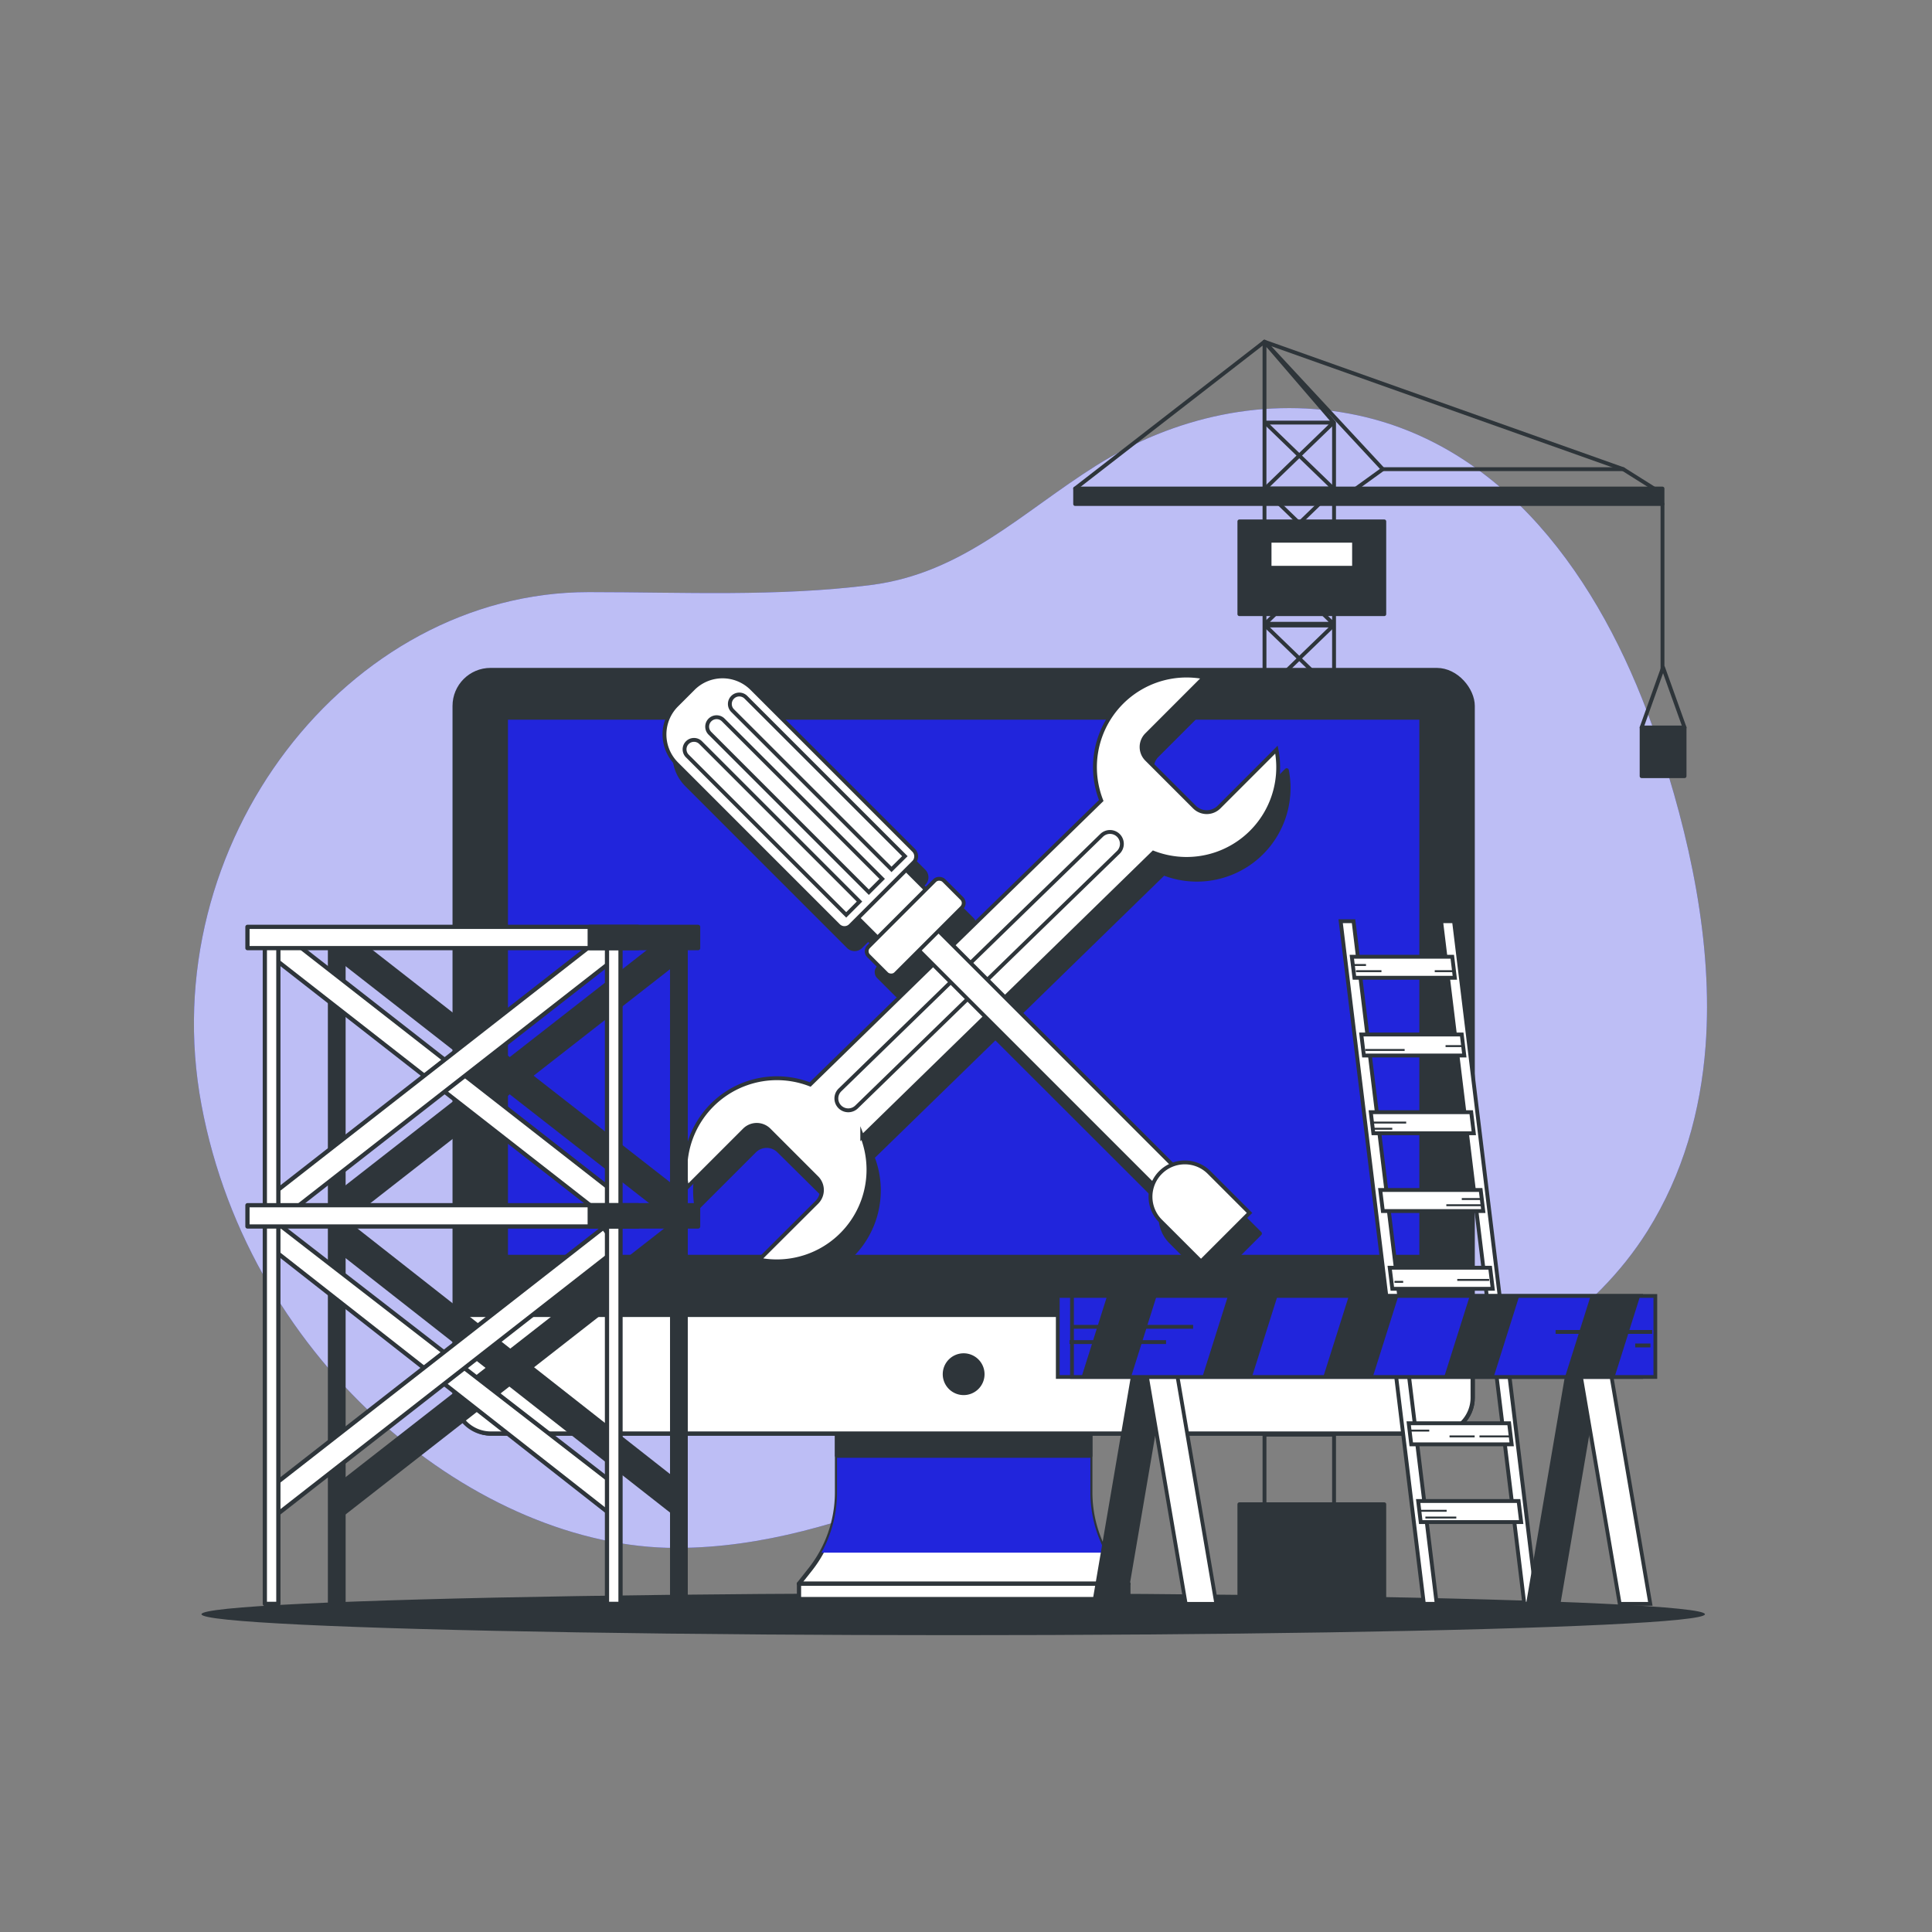 <svg xmlns="http://www.w3.org/2000/svg" viewBox="0 0 500 500"><rect x="0" y="0" width="500" height="500" fill="#808080" stroke="none"/><g id="freepik--background-simple--inject-1--inject-2"><path d="M441.4,270.76c2-26.75-4.24-54.7-12.64-79.6-12.47-37-36.67-74.94-77.44-83.69-23.51-5-47.43.36-67.58,13-19.39,12.17-34.5,27.88-58.33,30.93-24.1,3.08-48.83,1.84-73.06,1.84-62.29,0-112.85,65-100.21,132.71s72.22,114.65,122.78,114.65c45.43,0,82.8-27.07,126-34.34,21.4-3.6,42.88.66,64.06-4.74,24.61-6.28,47.75-21.26,61.39-42.95C435.61,303.8,440.13,287.51,441.4,270.76Z" style="fill:#2125dc"/><path d="M441.4,270.76c2-26.75-4.24-54.7-12.64-79.6-12.47-37-36.67-74.94-77.44-83.69-23.51-5-47.43.36-67.58,13-19.39,12.17-34.5,27.88-58.33,30.93-24.1,3.08-48.83,1.84-73.06,1.84-62.29,0-112.85,65-100.21,132.71s72.22,114.65,122.78,114.65c45.43,0,82.8-27.07,126-34.34,21.4-3.6,42.88.66,64.06-4.74,24.61-6.28,47.75-21.26,61.39-42.95C435.61,303.8,440.13,287.51,441.4,270.76Z" style="fill:#fff;opacity:.7"/></g><g id="freepik--Shadow--inject-1--inject-2"><ellipse cx="246.69" cy="417.76" rx="194.55" ry="5.42" style="fill:#2e353a"/></g><g id="freepik--Crane--inject-1--inject-2"><polygon points="345.25 412.82 327.25 412.82 327.25 88.44 345.25 109.37 345.25 412.82" style="fill:none;stroke:#2e353a;stroke-linecap:round;stroke-linejoin:round"/><polygon points="327.42 336.44 345.08 336.44 327.42 319.37 345.08 319.37 327.42 336.44" style="fill:none;stroke:#2e353a;stroke-linecap:round;stroke-linejoin:round"/><polygon points="327.42 318.94 345.08 318.94 327.42 301.87 345.08 301.87 327.42 318.94" style="fill:none;stroke:#2e353a;stroke-linecap:round;stroke-linejoin:round"/><polygon points="327.42 371.29 345.08 371.29 327.42 354.22 345.08 354.22 327.42 371.29" style="fill:none;stroke:#2e353a;stroke-linecap:round;stroke-linejoin:round"/><polygon points="327.42 353.79 345.08 353.79 327.42 336.72 345.08 336.72 327.42 353.79" style="fill:none;stroke:#2e353a;stroke-linecap:round;stroke-linejoin:round"/><polygon points="327.42 301.44 345.08 301.44 327.42 284.37 345.08 284.37 327.42 301.44" style="fill:none;stroke:#2e353a;stroke-linecap:round;stroke-linejoin:round"/><polygon points="327.42 283.94 345.08 283.94 327.42 266.87 345.08 266.87 327.42 283.94" style="fill:none;stroke:#2e353a;stroke-linecap:round;stroke-linejoin:round"/><polygon points="327.42 266.44 345.08 266.44 327.42 249.37 345.08 249.37 327.42 266.44" style="fill:none;stroke:#2e353a;stroke-linecap:round;stroke-linejoin:round"/><polygon points="327.42 248.94 345.08 248.94 327.42 231.87 345.08 231.87 327.42 248.94" style="fill:none;stroke:#2e353a;stroke-linecap:round;stroke-linejoin:round"/><polygon points="327.42 231.44 345.08 231.44 327.42 214.37 345.08 214.37 327.42 231.44" style="fill:none;stroke:#2e353a;stroke-linecap:round;stroke-linejoin:round"/><polygon points="327.42 213.94 345.08 213.94 327.42 196.87 345.08 196.87 327.42 213.94" style="fill:none;stroke:#2e353a;stroke-linecap:round;stroke-linejoin:round"/><polygon points="327.42 196.44 345.08 196.44 327.42 179.37 345.08 179.37 327.42 196.44" style="fill:none;stroke:#2e353a;stroke-linecap:round;stroke-linejoin:round"/><polygon points="327.42 178.94 345.08 178.94 327.42 161.87 345.08 161.87 327.42 178.94" style="fill:none;stroke:#2e353a;stroke-linecap:round;stroke-linejoin:round"/><polygon points="327.42 161.44 345.08 161.44 327.42 144.37 345.08 144.37 327.42 161.44" style="fill:none;stroke:#2e353a;stroke-linecap:round;stroke-linejoin:round"/><polygon points="327.42 143.94 345.08 143.94 327.42 126.87 345.08 126.87 327.42 143.94" style="fill:none;stroke:#2e353a;stroke-linecap:round;stroke-linejoin:round"/><polygon points="327.42 126.44 345.08 126.44 327.42 109.37 345.08 109.37 327.42 126.44" style="fill:none;stroke:#2e353a;stroke-linecap:round;stroke-linejoin:round"/><polygon points="428.81 126.91 420.09 121.42 357.87 121.42 350.27 126.91 428.81 126.91" style="fill:none;stroke:#2e353a;stroke-linecap:round;stroke-linejoin:round"/><rect width="152" height="4" x="278.25" y="126.44" style="fill:#2e353a;stroke:#2e353a;stroke-linecap:round;stroke-linejoin:round"/><polyline points="420.09 121.42 327.25 88.44 357.87 121.42" style="fill:none;stroke:#2e353a;stroke-linecap:round;stroke-linejoin:round"/><line x1="327.25" x2="278.25" y1="88.44" y2="126.44" style="fill:none;stroke:#2e353a;stroke-linecap:round;stroke-linejoin:round"/><rect width="37.5" height="24" x="320.75" y="134.94" style="fill:#2e353a;stroke:#2e353a;stroke-linecap:round;stroke-linejoin:round"/><rect width="37.5" height="24" x="320.75" y="389.3" style="fill:#2e353a;stroke:#2e353a;stroke-linecap:round;stroke-linejoin:round"/><rect width="21.87" height="7" x="328.56" y="139.94" style="fill:#fff;stroke:#2e353a;stroke-linecap:round;stroke-linejoin:round"/><line x1="430.25" x2="430.25" y1="130.44" y2="173.56" style="fill:#fff;stroke:#2e353a;stroke-linecap:round;stroke-linejoin:round"/><rect width="11.11" height="12.59" x="424.85" y="188.28" style="fill:#2e353a;stroke:#2e353a;stroke-linecap:round;stroke-linejoin:round"/><polyline points="424.85 188.28 430.4 172.74 435.96 188.28" style="fill:none;stroke:#2e353a;stroke-linecap:round;stroke-linejoin:round"/></g><g id="freepik--Device--inject-1--inject-2"><path d="M282.17,386.24V364H216.62v22.26a32.21,32.21,0,0,1-7,20l-2.87,3.62H292l-2.88-3.62A32.26,32.26,0,0,1,282.17,386.24Z" style="fill:#fff;stroke:#2e353a;stroke-linecap:round;stroke-linejoin:round;stroke-width:1.095px"/><path d="M212.59,401.83H286.2a32.18,32.18,0,0,1-4-15.59V364H216.62v22.26A32.18,32.18,0,0,1,212.59,401.83Z" style="fill:#2125dc;mix-blend-mode:multiply"/><rect width="65.55" height="9.4" x="216.62" y="367.33" style="fill:#2e353a;stroke:#2e353a;stroke-linecap:round;stroke-linejoin:round;stroke-width:1.095px"/><rect width="263.47" height="197.6" x="117.66" y="173.4" rx="9.29" style="fill:#2e353a;stroke:#2e353a;stroke-linecap:round;stroke-linejoin:round;stroke-width:1.095px"/><path d="M117.66,340.29H381.13a0,0,0,0,1,0,0v21.42a9.29,9.29,0,0,1-9.29,9.29H127a9.29,9.29,0,0,1-9.29-9.29V340.29a0,0,0,0,1,0,0Z" style="fill:#fff;stroke:#2e353a;stroke-linecap:round;stroke-linejoin:round;stroke-width:1.095px"/><rect width="236.96" height="139.6" x="130.91" y="185.7" style="fill:#2125dc;stroke:#2e353a;stroke-linecap:round;stroke-linejoin:round;stroke-width:1.095px"/><path d="M254.25,355.65a4.86,4.86,0,1,0-4.86,4.85A4.85,4.85,0,0,0,254.25,355.65Z" style="fill:#2e353a;stroke:#2e353a;stroke-linecap:round;stroke-linejoin:round;stroke-width:1.095px"/><rect width="85.24" height="3.97" x="206.78" y="409.87" style="fill:#fff;stroke:#2e353a;stroke-linecap:round;stroke-linejoin:round;stroke-width:1.095px"/></g><g id="freepik--Tools--inject-1--inject-2"><path d="M326.51,220.68A23.72,23.72,0,0,0,333,199.36l-14.87,14.87a4.51,4.51,0,0,1-6.36,0l-12.36-12.36a4.5,4.5,0,0,1,0-6.37l14.86-14.86a23.71,23.71,0,0,0-26.64,31.87L249.26,250l-3.7-3.71,6-6a1.67,1.67,0,0,0,0-2.34l-4.68-4.68a1.65,1.65,0,0,0-2.33,0l-2.34,2.34-5.07-5.06,1.95-1.95a2.21,2.21,0,0,0,0-3.12l-41.87-41.87a10.74,10.74,0,0,0-15.2,0l-4.28,4.28a10.73,10.73,0,0,0,0,15.19l41.87,41.88a2.21,2.21,0,0,0,3.12,0l1.95-1.95,5.06,5.07-2.33,2.33a1.65,1.65,0,0,0,0,2.34l4.67,4.68a1.67,1.67,0,0,0,2.34,0l6-6,3.64,3.64-31.82,31a23.72,23.72,0,0,0-31.88,26.64l14.87-14.86a4.5,4.5,0,0,1,6.37,0L214,310.13a4.5,4.5,0,0,1,0,6.37l-14.86,14.86a23.72,23.72,0,0,0,26.65-31.87l31.82-31L301,311.83a8.89,8.89,0,0,0,2,9.5l10.47,10.47,12.56-12.57-10.47-10.46a8.89,8.89,0,0,0-9.5-2l-43.32-43.32L301.15,226A23.72,23.72,0,0,0,326.51,220.68Z" style="fill:#2e353a;stroke:#2e353a;stroke-linecap:round;stroke-linejoin:round;stroke-width:1.095px"/><path d="M223.15,294.16l75.33-73.49A23.71,23.71,0,0,0,330.35,194l-14.86,14.86a4.5,4.5,0,0,1-6.37,0l-12.36-12.36a4.49,4.49,0,0,1,0-6.36l14.86-14.87A23.71,23.71,0,0,0,285,207.17l-75.33,73.49a23.71,23.71,0,0,0-31.87,26.64l14.86-14.86a4.5,4.5,0,0,1,6.37,0l12.36,12.36a4.49,4.49,0,0,1,0,6.36L196.5,326a23.72,23.72,0,0,0,26.65-31.87Z" style="fill:#fff;stroke:#2e353a;stroke-miterlimit:10"/><path d="M217.35,286.45h0a3.08,3.08,0,0,1,0-4.35l67.73-65.89a3.09,3.09,0,0,1,4.36,0h0a3.09,3.09,0,0,1,0,4.36l-67.73,65.88A3.09,3.09,0,0,1,217.35,286.45Z" style="fill:#fff;stroke:#2e353a;stroke-miterlimit:10"/><rect width="7.16" height="103.31" x="267.85" y="222.86" transform="translate(-114.61 272.33) rotate(-45)" style="fill:#fff;stroke:#2e353a;stroke-miterlimit:10"/><path d="M323.38,313.9l-12.56,12.56L300.35,316a8.89,8.89,0,0,1,0-12.57h0a8.88,8.88,0,0,1,12.56,0Z" style="fill:#fff;stroke:#2e353a;stroke-miterlimit:10"/><rect width="17.63" height="14.32" x="220.64" y="225.37" transform="translate(-97.22 230.36) rotate(-45)" style="fill:#fff;stroke:#2e353a;stroke-miterlimit:10"/><path d="M199.74,169.77h6.06a10.74,10.74,0,0,1,10.74,10.74v59.22a2.2,2.2,0,0,1-2.2,2.2H191.2a2.2,2.2,0,0,1-2.2-2.2V180.51A10.74,10.74,0,0,1,199.74,169.77Z" transform="translate(-86.17 203.67) rotate(-45)" style="fill:#fff;stroke:#2e353a;stroke-miterlimit:10"/><rect width="27.54" height="9.92" x="223.08" y="234.98" rx="1.65" transform="translate(-100.29 237.76) rotate(-45)" style="fill:#fff;stroke:#2e353a;stroke-miterlimit:10"/><path d="M222.44,233.32,219,236.77l-41.12-41.12a2.44,2.44,0,0,1,0-3.45h0a2.43,2.43,0,0,1,3.45,0Z" style="fill:#fff;stroke:#2e353a;stroke-miterlimit:10"/><path d="M228.31,227.45l-3.46,3.45-41.12-41.12a2.44,2.44,0,0,1,0-3.45h0a2.43,2.43,0,0,1,3.45,0Z" style="fill:#fff;stroke:#2e353a;stroke-miterlimit:10"/><path d="M234.18,221.58,230.72,225,189.6,183.91a2.44,2.44,0,0,1,0-3.45h0a2.43,2.43,0,0,1,3.45,0Z" style="fill:#fff;stroke:#2e353a;stroke-miterlimit:10"/></g><g id="freepik--Ladders--inject-1--inject-2"><polygon points="371.82 415.07 368.49 415.07 346.96 238.41 350.3 238.41 371.82 415.07" style="fill:#fff;stroke:#2e353a;stroke-miterlimit:10"/><polygon points="397.82 415.07 394.49 415.07 372.96 238.41 376.3 238.41 397.82 415.07" style="fill:#fff;stroke:#2e353a;stroke-miterlimit:10"/><polygon points="376.51 253.05 350.52 253.05 349.85 247.6 375.85 247.6 376.51 253.05" style="fill:#fff;stroke:#2e353a;stroke-miterlimit:10"/><polygon points="378.96 273.17 352.97 273.17 352.31 267.72 378.3 267.72 378.96 273.17" style="fill:#fff;stroke:#2e353a;stroke-miterlimit:10"/><polygon points="381.42 293.29 355.42 293.29 354.76 287.84 380.75 287.84 381.42 293.29" style="fill:#fff;stroke:#2e353a;stroke-miterlimit:10"/><polygon points="383.87 313.42 357.88 313.42 357.21 307.97 383.2 307.97 383.87 313.42" style="fill:#fff;stroke:#2e353a;stroke-miterlimit:10"/><polygon points="386.32 333.54 360.33 333.54 359.66 328.09 385.65 328.09 386.32 333.54" style="fill:#fff;stroke:#2e353a;stroke-miterlimit:10"/><polygon points="388.77 353.66 362.78 353.66 362.12 348.21 388.11 348.21 388.77 353.66" style="fill:#fff;stroke:#2e353a;stroke-miterlimit:10"/><polygon points="391.22 373.79 365.23 373.79 364.57 368.34 390.56 368.34 391.22 373.79" style="fill:#fff;stroke:#2e353a;stroke-miterlimit:10"/><polygon points="393.68 393.91 367.68 393.91 367.02 388.46 393.01 388.46 393.68 393.91" style="fill:#fff;stroke:#2e353a;stroke-miterlimit:10"/><line x1="350.12" x2="353.52" y1="249.74" y2="249.74" style="fill:none;stroke:#2e353a;stroke-miterlimit:10;stroke-width:.5px"/><line x1="350.92" x2="357.52" y1="251.34" y2="251.34" style="fill:none;stroke:#2e353a;stroke-miterlimit:10;stroke-width:.5px"/><line x1="376.11" x2="371.31" y1="251.34" y2="251.34" style="fill:none;stroke:#2e353a;stroke-miterlimit:10;stroke-width:.5px"/><line x1="378.51" x2="374.11" y1="270.73" y2="270.73" style="fill:none;stroke:#2e353a;stroke-miterlimit:10;stroke-width:.5px"/><line x1="353.32" x2="363.52" y1="271.73" y2="271.73" style="fill:none;stroke:#2e353a;stroke-miterlimit:10;stroke-width:.5px"/><line x1="355.12" x2="363.92" y1="290.52" y2="290.52" style="fill:none;stroke:#2e353a;stroke-miterlimit:10;stroke-width:.5px"/><line x1="355.52" x2="360.32" y1="292.12" y2="292.12" style="fill:none;stroke:#2e353a;stroke-miterlimit:10;stroke-width:.5px"/><line x1="383.7" x2="378.31" y1="310.31" y2="310.31" style="fill:none;stroke:#2e353a;stroke-miterlimit:10;stroke-width:.5px"/><line x1="383.31" x2="374.31" y1="311.91" y2="311.91" style="fill:none;stroke:#2e353a;stroke-miterlimit:10;stroke-width:.5px"/><line x1="391.14" x2="382.89" y1="371.74" y2="371.74" style="fill:none;stroke:#2e353a;stroke-miterlimit:10;stroke-width:.5px"/><line x1="364.89" x2="369.89" y1="370.24" y2="370.24" style="fill:none;stroke:#2e353a;stroke-miterlimit:10;stroke-width:.5px"/><line x1="381.64" x2="375.14" y1="371.74" y2="371.74" style="fill:none;stroke:#2e353a;stroke-miterlimit:10;stroke-width:.5px"/><line x1="367.39" x2="374.39" y1="390.99" y2="390.99" style="fill:none;stroke:#2e353a;stroke-miterlimit:10;stroke-width:.5px"/><line x1="368.89" x2="376.89" y1="392.74" y2="392.74" style="fill:none;stroke:#2e353a;stroke-miterlimit:10;stroke-width:.5px"/><line x1="360.89" x2="363.14" y1="331.74" y2="331.74" style="fill:none;stroke:#2e353a;stroke-miterlimit:10;stroke-width:.5px"/><line x1="385.39" x2="377.14" y1="331.24" y2="331.24" style="fill:none;stroke:#2e353a;stroke-miterlimit:10;stroke-width:.5px"/><polygon points="176.97 309.44 173.01 314.6 86.87 247.35 90.84 242.19 176.97 309.44" style="fill:#2e353a;stroke:#2e353a;stroke-linecap:round;stroke-linejoin:round;stroke-width:1.095px"/><polygon points="86.87 309.44 90.84 314.6 176.97 247.35 173.01 242.19 86.87 309.44" style="fill:#2e353a;stroke:#2e353a;stroke-linecap:round;stroke-linejoin:round;stroke-width:1.095px"/><polygon points="176.97 384.98 174.52 391.63 86.87 322.89 89.38 316.18 176.97 384.98" style="fill:#2e353a;stroke:#2e353a;stroke-linecap:round;stroke-linejoin:round;stroke-width:1.095px"/><polygon points="86.87 384.98 87.47 392.78 176.97 322.89 173.01 317.74 86.87 384.98" style="fill:#2e353a;stroke:#2e353a;stroke-linecap:round;stroke-linejoin:round;stroke-width:1.095px"/><rect width="3.5" height="173.6" x="85.4" y="241.48" style="fill:#2e353a;stroke:#2e353a;stroke-linecap:round;stroke-linejoin:round;stroke-width:1.095px"/><rect width="3.5" height="173.6" x="173.95" y="241.48" style="fill:#2e353a;stroke:#2e353a;stroke-linecap:round;stroke-linejoin:round;stroke-width:1.095px"/><polygon points="160.12 309.44 156.15 314.6 70.02 247.35 73.98 242.19 160.12 309.44" style="fill:#fff;stroke:#2e353a;stroke-linecap:round;stroke-linejoin:round;stroke-width:1.095px"/><polygon points="70.02 309.44 73.98 314.6 160.12 247.35 156.15 242.19 70.02 309.44" style="fill:#fff;stroke:#2e353a;stroke-linecap:round;stroke-linejoin:round;stroke-width:1.095px"/><polygon points="160.12 384.98 157.66 391.63 70.02 322.89 71.28 316.18 160.12 384.98" style="fill:#fff;stroke:#2e353a;stroke-linecap:round;stroke-linejoin:round;stroke-width:1.095px"/><polygon points="70.02 384.98 70.62 392.78 160.12 322.89 156.15 317.74 70.02 384.98" style="fill:#fff;stroke:#2e353a;stroke-linecap:round;stroke-linejoin:round;stroke-width:1.095px"/><rect width="3.5" height="173.6" x="68.54" y="241.48" style="fill:#fff;stroke:#2e353a;stroke-linecap:round;stroke-linejoin:round;stroke-width:1.095px"/><rect width="3.5" height="173.6" x="157.09" y="241.48" style="fill:#fff;stroke:#2e353a;stroke-linecap:round;stroke-linejoin:round;stroke-width:1.095px"/><rect width="101.06" height="5.5" x="64.04" y="239.87" style="fill:#fff;stroke:#2e353a;stroke-linecap:round;stroke-linejoin:round;stroke-width:1.095px"/><rect width="28.05" height="5.5" x="152.62" y="239.87" style="fill:#2e353a;stroke:#2e353a;stroke-linecap:round;stroke-linejoin:round;stroke-width:1.095px"/><rect width="101.06" height="5.5" x="64.04" y="311.91" style="fill:#fff;stroke:#2e353a;stroke-linecap:round;stroke-linejoin:round;stroke-width:1.095px"/><rect width="28.05" height="5.5" x="152.62" y="311.91" style="fill:#2e353a;stroke:#2e353a;stroke-linecap:round;stroke-linejoin:round;stroke-width:1.095px"/><polygon points="291.03 415.07 283.12 415.07 293.67 353.26 301.59 353.26 291.03 415.07" style="fill:#2e353a;stroke:#2e353a;stroke-miterlimit:10;stroke-width:.973px"/><polygon points="306.86 415.07 314.78 415.07 304.22 353.26 296.31 353.26 306.86 415.07" style="fill:#fff;stroke:#2e353a;stroke-miterlimit:10;stroke-width:.973px"/><polygon points="403.35 415.07 395.44 415.07 405.99 353.26 413.9 353.26 403.35 415.07" style="fill:#2e353a;stroke:#2e353a;stroke-miterlimit:10;stroke-width:.973px"/><polygon points="419.18 415.07 427.1 415.07 416.54 353.26 408.63 353.26 419.18 415.07" style="fill:#fff;stroke:#2e353a;stroke-miterlimit:10;stroke-width:.973px"/><rect width="150.97" height="20.97" x="273.75" y="335.39" style="fill:#2125dc;stroke:#2e353a;stroke-miterlimit:10;stroke-width:.973px"/><rect width="150.97" height="20.97" x="277.43" y="335.39" style="fill:#2125dc;stroke:#2e353a;stroke-miterlimit:10;stroke-width:.973px"/><polygon points="279.9 356.36 292.71 356.36 299.33 335.39 286.52 335.39 279.9 356.36" style="fill:#2e353a"/><polygon points="330.62 335.39 317.8 335.39 311.18 356.36 324 356.36 330.62 335.39" style="fill:#2e353a"/><polygon points="424.47 335.39 411.65 335.39 405.03 356.36 417.85 356.36 424.47 335.39" style="fill:#2e353a"/><polygon points="393.18 335.39 380.37 335.39 373.75 356.36 386.56 356.36 393.18 335.39" style="fill:#2e353a"/><polygon points="361.9 335.39 349.08 335.39 342.46 356.36 355.28 356.36 361.9 335.39" style="fill:#2e353a"/><line x1="427.57" x2="402.59" y1="344.7" y2="344.7" style="fill:none;stroke:#2e353a;stroke-miterlimit:10"/><line x1="427.13" x2="423.19" y1="348.2" y2="348.2" style="fill:none;stroke:#2e353a;stroke-miterlimit:10"/><line x1="276.79" x2="301.77" y1="347.33" y2="347.33" style="fill:none;stroke:#2e353a;stroke-miterlimit:10"/><line x1="277.22" x2="308.78" y1="343.38" y2="343.38" style="fill:none;stroke:#2e353a;stroke-miterlimit:10"/></g></svg>